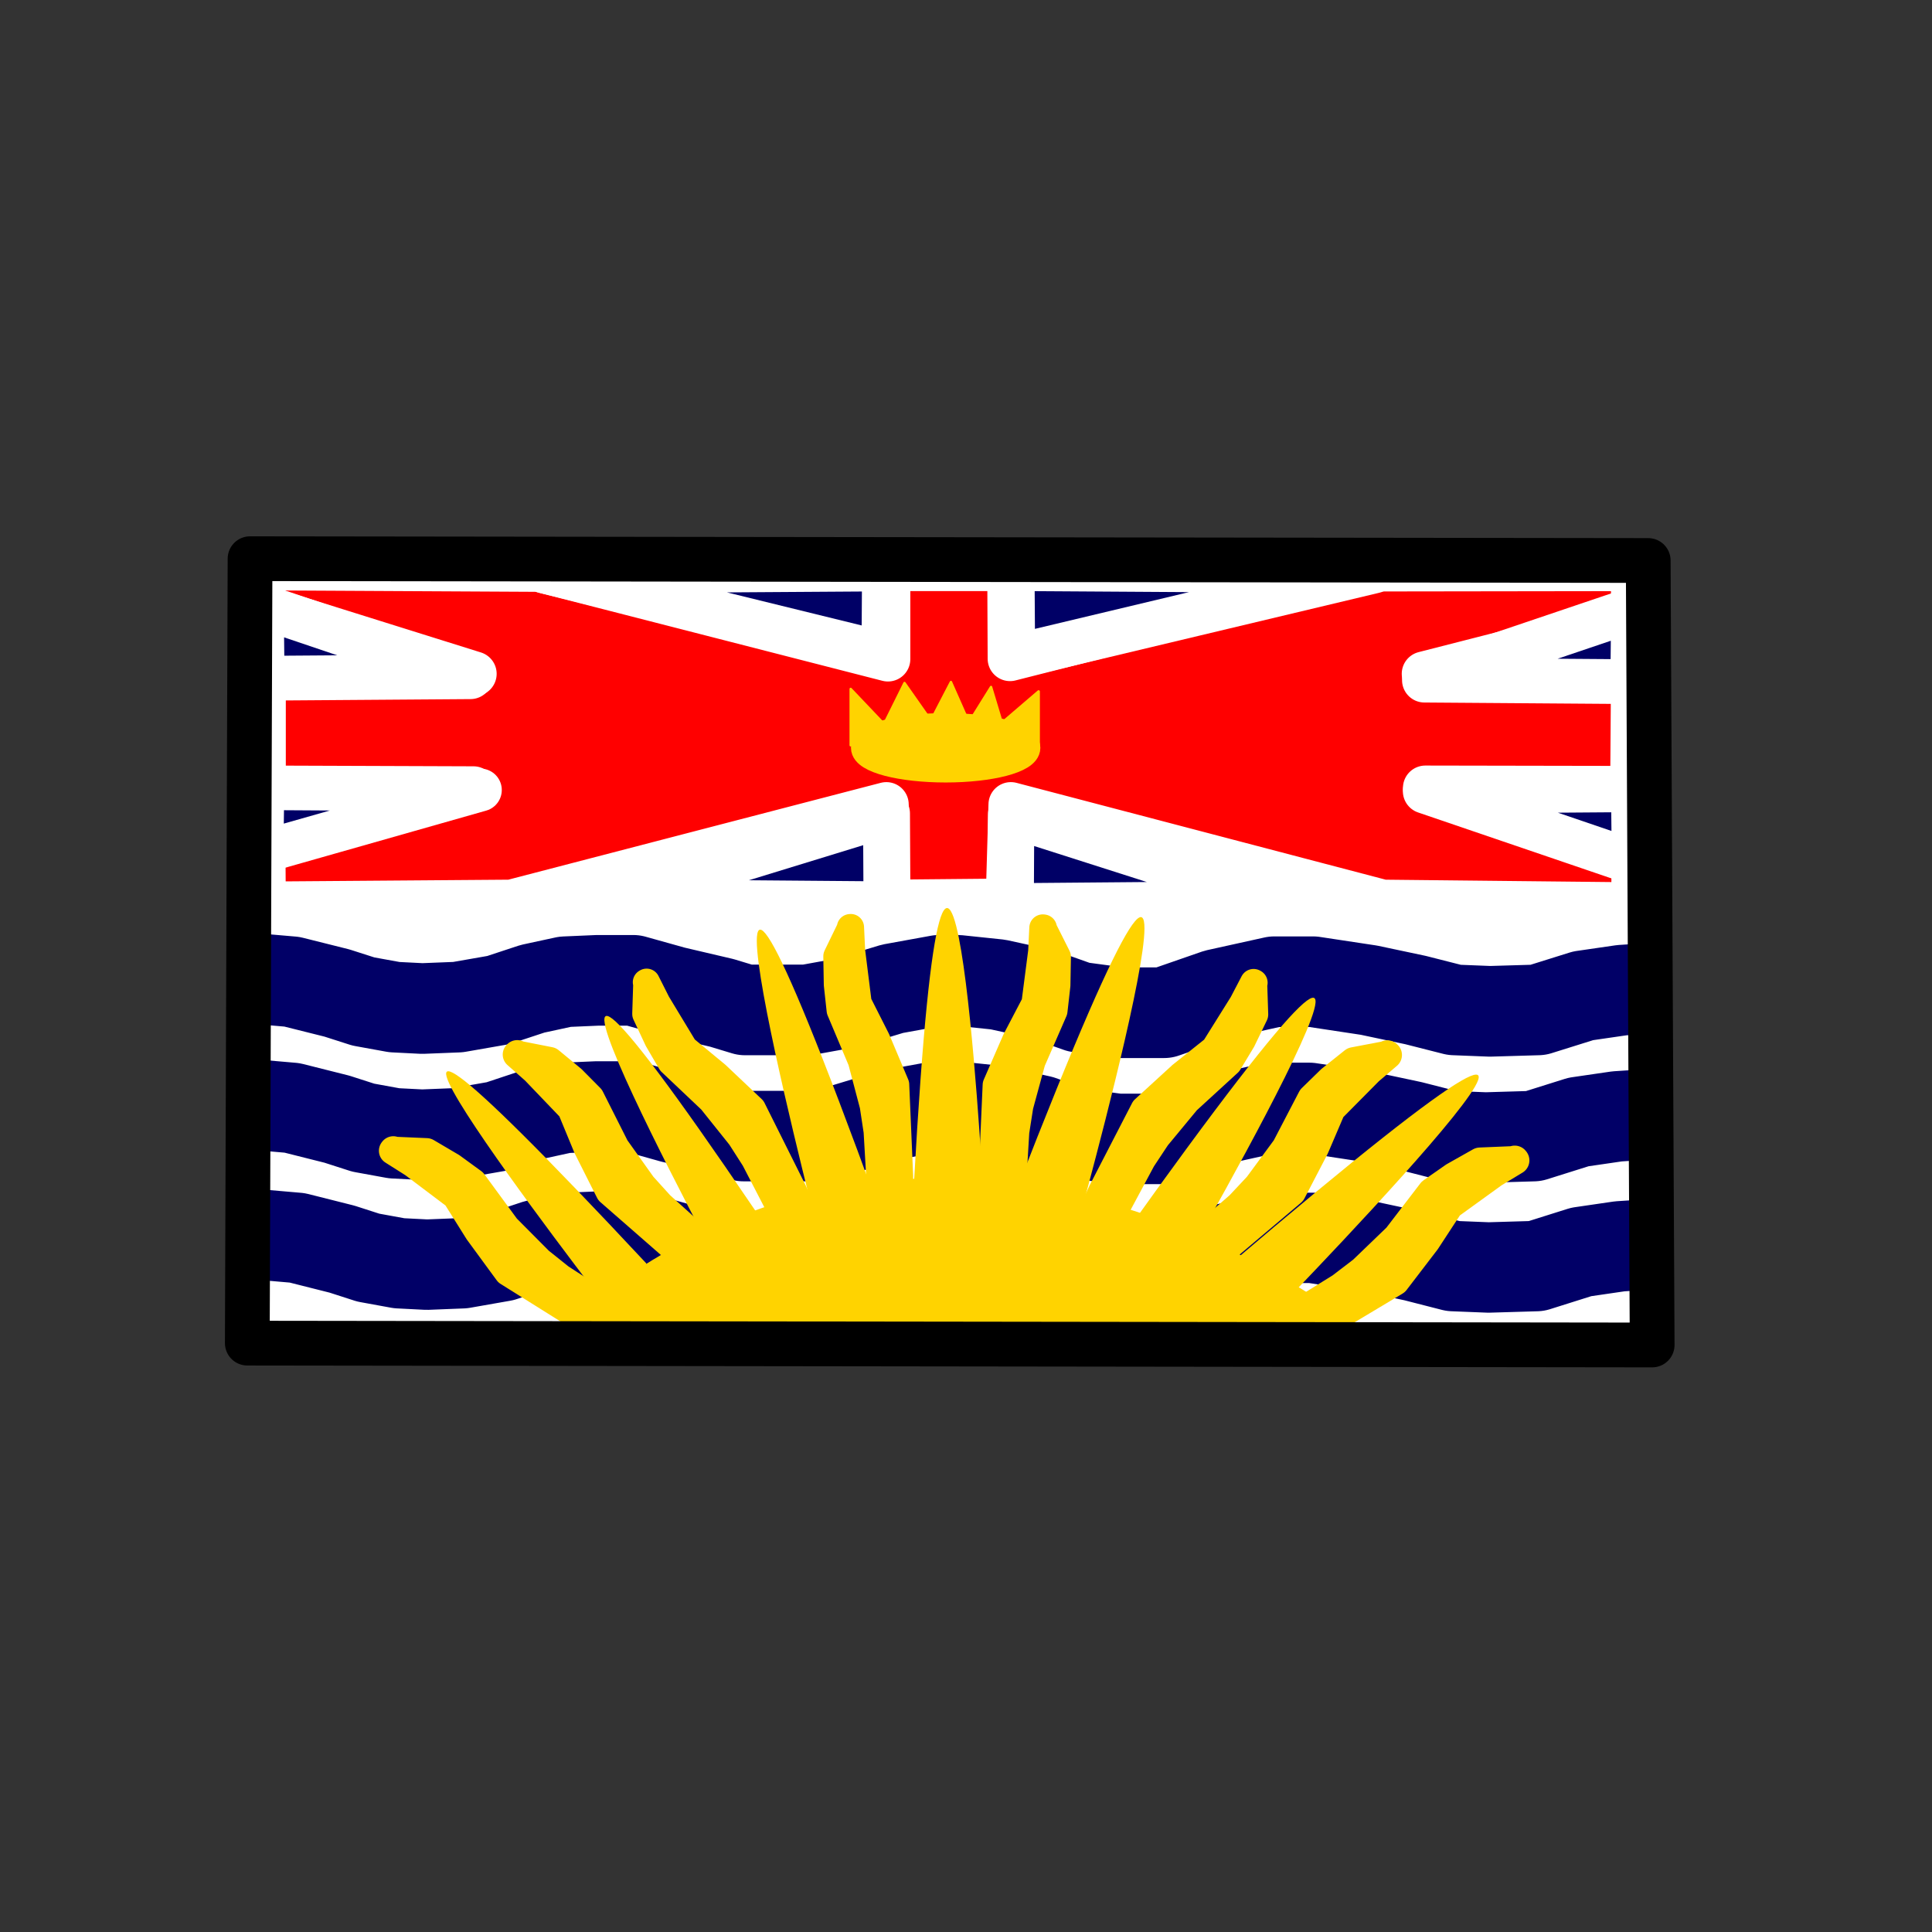 <?xml version="1.0" encoding="UTF-8" standalone="no"?>
<!-- Created with Inkscape (http://www.inkscape.org/) -->

<svg
   width="600"
   height="600"
   viewBox="0 0 158.75 158.75"
   version="1.1"
   id="svg5"
   inkscape:version="1.1.1 (c3084ef, 2021-09-22)"
   sodipodi:docname="bcflag.svg"
   xmlns:inkscape="http://www.inkscape.org/namespaces/inkscape"
   xmlns:sodipodi="http://sodipodi.sourceforge.net/DTD/sodipodi-0.dtd"
   xmlns="http://www.w3.org/2000/svg"
   xmlns:svg="http://www.w3.org/2000/svg">
  <rect x="0" y="0" width="158.75" height="158.75" fill="#333333" stroke="none"/>
  <sodipodi:namedview
     id="namedview7"
     pagecolor="#ffffff"
     bordercolor="#666666"
     borderopacity="1.0"
     inkscape:pageshadow="2"
     inkscape:pageopacity="0.0"
     inkscape:pagecheckerboard="0"
     inkscape:document-units="mm"
     showgrid="false"
     units="px"
     inkscape:snap-nodes="false"
     inkscape:zoom="0.88662317"
     inkscape:cx="351.33302"
     inkscape:cy="301.14259"
     inkscape:window-width="1440"
     inkscape:window-height="748"
     inkscape:window-x="0"
     inkscape:window-y="25"
     inkscape:window-maximized="0"
     inkscape:current-layer="layer1" />
  <defs
     id="defs2" />
  <g
     inkscape:label="Layer 1"
     inkscape:groupmode="layer"
     id="layer1">
    <path
       style="fill:#ffffff;fill-opacity:1;stroke:#000000;stroke-width:0;stroke-linecap:butt;stroke-linejoin:miter;stroke-miterlimit:4;stroke-dasharray:none;stroke-opacity:1"
       d="M 20.742,110.25 135.64,110.843 135.218,46.001 21.164,46.396 Z"
       id="path8422" />
    <path
       style="fill:#ff0000;fill-opacity:1;stroke:#ffffff;stroke-width:3.677;stroke-linecap:butt;stroke-linejoin:round;stroke-miterlimit:4;stroke-dasharray:none;stroke-opacity:1"
       d="m 44.234,46.792 28.727,7.367 v -7.427 h 9.999 l 0.033,7.396 29.041,-7.365 22.177,-0.031 v 4.24 l -17.193,4.394 17.193,0.155 -0.066,9.253 -17.028,-0.031 17.127,4.425 v 5.168 l -20.625,-0.217 -30.559,-8.015 -0.231,7.922 -9.9,0.093 -0.099,-8.015 -30.823,8.015 -20.361,0.155 -0.033,-5.168 17.292,-4.301 -17.259,-0.062 v -9.253 l 17.325,-0.124 -17.391,-5.446 0.066,-3.249 z"
       id="path1191" />
    <path
       style="fill:#000066;fill-opacity:1;stroke:#ffffff;stroke-width:3.712;stroke-linecap:butt;stroke-linejoin:round;stroke-miterlimit:4;stroke-dasharray:none;stroke-opacity:1"
       d="m 72.644,53.755 0.046,-7.02 -27.905,0.184 z"
       id="path1471" />
    <path
       style="fill:#000066;fill-opacity:1;stroke:#ffffff;stroke-width:3.677;stroke-linecap:butt;stroke-linejoin:round;stroke-miterlimit:4;stroke-dasharray:none;stroke-opacity:1"
       d="m 83.216,53.998 -0.049,-7.275 29.758,0.19 z"
       id="path1471-3" />
    <path
       style="fill:#000066;fill-opacity:1;stroke:#ffffff;stroke-width:3.804;stroke-linecap:butt;stroke-linejoin:round;stroke-miterlimit:4;stroke-dasharray:none;stroke-opacity:1"
       d="m 83.084,66.917 -0.038,7.556 23.081,-0.198 z"
       id="path1471-3-7" />
    <path
       style="fill:#000066;fill-opacity:1;stroke:#ffffff;stroke-width:3.855;stroke-linecap:butt;stroke-linejoin:round;stroke-miterlimit:4;stroke-dasharray:none;stroke-opacity:1"
       d="m 72.843,66.844 0.039,7.506 -23.86,-0.196 z"
       id="path1471-3-7-5" />
    <path
       style="fill:#000066;fill-opacity:1;stroke:#ffffff;stroke-width:3.677;stroke-linecap:butt;stroke-linejoin:round;stroke-miterlimit:4;stroke-dasharray:none;stroke-opacity:1"
       d="M 21.542,55.73 38.658,55.606 21.476,49.798 Z"
       id="path6042"
       sodipodi:nodetypes="cccc" />
    <path
       style="fill:#000066;fill-opacity:1;stroke:#ffffff;stroke-width:3.52;stroke-linecap:butt;stroke-linejoin:round;stroke-miterlimit:4;stroke-dasharray:none;stroke-opacity:1"
       d="m 21.598,64.804 17.873,0.11 -17.943,5.099 z"
       id="path6042-0"
       sodipodi:nodetypes="cccc" />
    <path
       style="fill:#000066;fill-opacity:1;stroke:#ffffff;stroke-width:3.677;stroke-linecap:butt;stroke-linejoin:round;stroke-miterlimit:4;stroke-dasharray:none;stroke-opacity:1"
       d="m 134.159,56.011 -17.116,-0.125 17.183,-5.808 z"
       id="path6042-8"
       sodipodi:nodetypes="cccc" />
    <path
       style="fill:#000066;fill-opacity:1;stroke:#ffffff;stroke-width:3.69;stroke-linecap:butt;stroke-linejoin:round;stroke-miterlimit:4;stroke-dasharray:none;stroke-opacity:1"
       d="m 134.219,64.886 -17.102,0.126 17.169,5.855 z"
       id="path6042-8-2"
       sodipodi:nodetypes="cccc" />
    <path
       style="fill:none;stroke:#010067;stroke-width:7.448;stroke-linecap:butt;stroke-linejoin:round;stroke-miterlimit:4;stroke-dasharray:none;stroke-opacity:1"
       d="m 21.31,80.437 2.678,0.232 3.698,0.926 2.168,0.695 2.55,0.463 2.295,0.116 2.933,-0.116 3.315,-0.579 2.805,-0.926 2.678,-0.579 2.678,-0.116 h 2.933 l 3.315,0.926 3.953,0.926 1.913,0.579 h 2.55 2.55 l 3.188,-0.579 3.826,-1.158 3.826,-0.695 h 1.53 l 3.315,0.347 3.698,0.81 2.933,1.042 3.443,0.463 h 3.571 l 4.336,-1.505 4.718,-1.042 h 3.188 l 4.591,0.695 3.826,0.81 3.188,0.81 2.933,0.116 3.953,-0.116 3.698,-1.158 3.188,-0.463 1.785,-0.116"
       id="path6509" />
    <path
       style="fill:none;stroke:#010067;stroke-width:7.435;stroke-linecap:butt;stroke-linejoin:round;stroke-miterlimit:4;stroke-dasharray:none;stroke-opacity:1"
       d="m 21.333,90.803 2.668,0.232 3.684,0.927 2.16,0.695 2.541,0.463 2.287,0.116 2.922,-0.116 3.303,-0.579 2.795,-0.927 2.668,-0.579 2.668,-0.116 h 2.922 l 3.303,0.927 3.938,0.927 1.906,0.579 h 2.541 2.541 l 3.176,-0.579 3.811,-1.158 3.811,-0.695 h 1.524 l 3.303,0.347 3.684,0.811 2.922,1.042 3.43,0.463 h 3.557 l 4.319,-1.506 4.7,-1.042 h 3.176 l 4.573,0.695 3.811,0.811 3.176,0.811 2.922,0.116 3.938,-0.116 3.684,-1.158 3.176,-0.463 1.778,-0.116"
       id="path6509-6" />
    <path
       style="fill:none;stroke:#010067;stroke-width:7.429;stroke-linecap:butt;stroke-linejoin:round;stroke-miterlimit:4;stroke-dasharray:none;stroke-opacity:1"
       d="m 21.764,101.482 2.663,0.232 3.677,0.927 2.155,0.695 2.536,0.463 2.282,0.116 2.916,-0.116 3.297,-0.579 2.789,-0.927 2.663,-0.579 2.663,-0.116 h 2.916 l 3.297,0.927 3.931,0.927 1.902,0.579 h 2.536 2.536 l 3.17,-0.579 3.804,-1.159 3.804,-0.695 h 1.522 l 3.297,0.348 3.677,0.811 2.916,1.043 3.423,0.463 h 3.55 l 4.311,-1.506 4.691,-1.043 h 3.17 l 4.565,0.695 3.804,0.811 3.17,0.811 2.916,0.116 3.931,-0.116 3.677,-1.159 3.17,-0.463 1.775,-0.116"
       id="path6509-8" />
    <path
       style="fill:#ffd300;fill-opacity:1;stroke:#000000;stroke-width:0;stroke-linecap:butt;stroke-linejoin:miter;stroke-miterlimit:4;stroke-dasharray:none;stroke-opacity:1"
       d="m 45.198,109.855 c 32.677,-29.456 67.674,0.198 67.674,0.198 z"
       id="path7301" />
    <path
       style="fill:#ffd300;fill-opacity:1;stroke:#ffd300;stroke-width:2.344;stroke-linecap:butt;stroke-linejoin:round;stroke-miterlimit:4;stroke-dasharray:none;stroke-opacity:1"
       d="m 105.902,108.409 4.27,-2.651 1.782,-1.364 2.845,-2.739 2.843,-3.711 1.824,-1.273 2.145,-1.21 2.873,-0.119 -0.021,-0.037 0.034,0.044 -1.752,1.061 -3.65,2.637 -1.91,2.921 -2.54,3.318 -6.787,4.068 -1.108,0.599 -0.773,-1.242 z"
       id="path11414-6-8-5-8-3"
       sodipodi:nodetypes="cccccccccccccccccc" />
    <path
       style="fill:#ffd300;fill-opacity:1;stroke:#ffd300;stroke-width:2.3;stroke-linecap:butt;stroke-linejoin:round;stroke-miterlimit:4;stroke-dasharray:none;stroke-opacity:1"
       d="m 50.135,107.654 -4.099,-2.659 -1.711,-1.368 -2.731,-2.747 -2.729,-3.722 -1.751,-1.277 -2.06,-1.213 -2.758,-0.119 0.021,-0.037 -0.033,0.044 1.681,1.064 3.504,2.645 1.834,2.929 2.438,3.328 6.515,4.08 1.063,0.6 0.742,-1.246 z"
       id="path11414-6-8-5-8"
       sodipodi:nodetypes="cccccccccccccccccc" />
    <path
       style="fill:none;stroke:#000000;stroke-width:3.677;stroke-linecap:butt;stroke-linejoin:round;stroke-miterlimit:4;stroke-dasharray:none;stroke-opacity:1"
       d="m 20.546,45.907 -0.225,64.456 115.435,0.152 -0.324,-64.46 z"
       id="path7200" />
    <path
       style="fill:#ffd300;fill-opacity:1;stroke:#000000;stroke-width:0;stroke-linecap:butt;stroke-linejoin:miter;stroke-miterlimit:4;stroke-dasharray:none;stroke-opacity:1"
       d="m 75.101,97.165 c 2.823,-50.743 5.646,0 5.646,0 z"
       id="path8523" />
    <path
       style="fill:#ffd300;fill-opacity:1;stroke:#000000;stroke-width:0;stroke-linecap:butt;stroke-linejoin:miter;stroke-miterlimit:4;stroke-dasharray:none;stroke-opacity:1"
       d="m 83.438,98.025 c 20.144,-51.904 5.392,1.57 5.392,1.57 z"
       id="path8523-5" />
    <path
       style="fill:#ffd300;fill-opacity:1;stroke:#000000;stroke-width:0;stroke-linecap:butt;stroke-linejoin:miter;stroke-miterlimit:4;stroke-dasharray:none;stroke-opacity:1"
       d="M 72.12,99.056 C 53.244,47.152 67.067,100.626 67.067,100.626 Z"
       id="path8523-5-3" />
    <path
       style="fill:#ffd300;fill-opacity:1;stroke:#000000;stroke-width:0;stroke-linecap:butt;stroke-linejoin:miter;stroke-miterlimit:4;stroke-dasharray:none;stroke-opacity:1"
       d="m 64.749,103.469 c -31.066,-46.461 -4.533,2.615 -4.533,2.615 z"
       id="path8523-5-3-5" />
    <path
       style="fill:#ffd300;fill-opacity:1;stroke:#000000;stroke-width:0;stroke-linecap:butt;stroke-linejoin:miter;stroke-miterlimit:4;stroke-dasharray:none;stroke-opacity:1"
       d="m 92.01,101.975 c 33.124,-46.461 4.834,2.615 4.834,2.615 z"
       id="path8523-5-3-5-2" />
    <path
       style="fill:#ffd300;fill-opacity:1;stroke:#000000;stroke-width:0;stroke-linecap:butt;stroke-linejoin:miter;stroke-miterlimit:4;stroke-dasharray:none;stroke-opacity:1"
       d="m 100.802,104.112 c 44.11,-37.584 4.017,3.632 4.017,3.632 z"
       id="path8523-5-3-5-2-5" />
    <path
       style="fill:#ffd300;fill-opacity:1;stroke:#000000;stroke-width:0;stroke-linecap:butt;stroke-linejoin:miter;stroke-miterlimit:4;stroke-dasharray:none;stroke-opacity:1"
       d="m 53.129,103.836 c -35.092,-37.584 -3.196,3.632 -3.196,3.632 z"
       id="path8523-5-3-5-2-5-3" />
    <path
       style="fill:#ffd300;fill-opacity:1;stroke:#ffd300;stroke-width:2.217;stroke-linecap:butt;stroke-linejoin:round;stroke-miterlimit:4;stroke-dasharray:none;stroke-opacity:1"
       d="m 83.183,97.761 0.285,-4.767 0.333,-2.119 0.999,-3.664 1.808,-4.149 0.239,-2.107 0.042,-2.334 -1.192,-2.373 0.041,-0.001 -0.052,-0.006 -0.095,1.942 -0.552,4.261 -1.57,3.001 -1.617,3.708 -0.333,7.504 v 1.192 h 1.379 z"
       id="path11414-6"
       sodipodi:nodetypes="cccccccccccccccccc" />
    <path
       style="fill:#ffd300;fill-opacity:1;stroke:#ffd300;stroke-width:2.335;stroke-linecap:butt;stroke-linejoin:round;stroke-miterlimit:4;stroke-dasharray:none;stroke-opacity:1"
       d="m 98.147,102.282 3.709,-3.237 1.503,-1.605 2.299,-3.119 2.125,-4.079 1.559,-1.522 1.885,-1.506 2.79,-0.532 -0.028,-0.034 0.041,0.038 -1.526,1.302 -3.105,3.134 -1.352,3.163 -1.897,3.647 -5.92,5.001 -0.978,0.751 -0.976,-1.117 z"
       id="path11414-6-8"
       sodipodi:nodetypes="cccccccccccccccccc" />
    <path
       style="fill:#ffd300;fill-opacity:1;stroke:#ffd300;stroke-width:2.217;stroke-linecap:butt;stroke-linejoin:round;stroke-miterlimit:4;stroke-dasharray:none;stroke-opacity:1"
       d="m 91.579,99.536 2.285,-4.267 1.204,-1.82 2.471,-2.988 3.419,-3.132 1.113,-1.844 1.029,-2.126 -0.086,-2.622 0.038,0.014 -0.045,-0.025 -0.911,1.746 -2.315,3.703 -2.714,2.168 -3.057,2.798 -3.489,6.76 -0.506,1.093 1.266,0.515 z"
       id="path11414-6-0"
       sodipodi:nodetypes="cccccccccccccccccc" />
    <path
       style="fill:#ffd300;fill-opacity:1;stroke:#ffd300;stroke-width:2.183;stroke-linecap:butt;stroke-linejoin:round;stroke-miterlimit:4;stroke-dasharray:none;stroke-opacity:1"
       d="m 72.328,97.737 -0.276,-4.773 -0.322,-2.121 -0.967,-3.668 -1.75,-4.154 -0.231,-2.109 -0.041,-2.337 1.154,-2.376 -0.039,-0.001 0.05,-0.006 0.092,1.945 0.535,4.266 1.52,3.005 1.566,3.712 0.322,7.513 v 1.193 h -1.336 z"
       id="path11414-6-88"
       sodipodi:nodetypes="cccccccccccccccccc" />
    <path
       style="fill:#ffd300;fill-opacity:1;stroke:#ffd300;stroke-width:2.3;stroke-linecap:butt;stroke-linejoin:round;stroke-miterlimit:4;stroke-dasharray:none;stroke-opacity:1"
       d="m 57.838,102.264 -3.591,-3.241 -1.455,-1.607 -2.226,-3.122 -2.058,-4.084 -1.51,-1.524 -1.825,-1.507 -2.702,-0.532 0.027,-0.034 -0.04,0.038 1.478,1.303 3.006,3.138 1.309,3.167 1.837,3.651 5.733,5.007 0.947,0.752 0.945,-1.118 z"
       id="path11414-6-8-5"
       sodipodi:nodetypes="cccccccccccccccccc" />
    <path
       style="fill:#ffd300;fill-opacity:1;stroke:#ffd300;stroke-width:2.183;stroke-linecap:butt;stroke-linejoin:round;stroke-miterlimit:4;stroke-dasharray:none;stroke-opacity:1"
       d="m 64.197,99.514 -2.212,-4.272 -1.166,-1.822 -2.393,-2.992 -3.311,-3.136 -1.078,-1.846 -0.996,-2.128 0.084,-2.625 -0.037,0.014 0.043,-0.025 0.882,1.748 2.241,3.708 2.628,2.171 2.96,2.802 3.379,6.768 0.49,1.095 -1.225,0.515 z"
       id="path11414-6-0-4"
       sodipodi:nodetypes="cccccccccccccccccc" />
    <ellipse
       style="fill:#ffd300;fill-opacity:1;fill-rule:evenodd;stroke:#ffd300;stroke-width:2.206;stroke-linecap:round;stroke-linejoin:round;stroke-miterlimit:4;stroke-dasharray:none;stroke-opacity:1;paint-order:stroke fill markers"
       id="path13207"
       cx="77.704"
       cy="61.445"
       rx="6.678"
       ry="1.748" />
    <path
       style="fill:#ffd300;fill-opacity:1;stroke:#ffd300;stroke-width:0.195;stroke-linecap:butt;stroke-linejoin:round;stroke-miterlimit:4;stroke-dasharray:none;stroke-opacity:1"
       d="m 69.899,61.242 v -4.635 l 3.556,3.741 z"
       id="path13242" />
    <path
       style="fill:#ffd300;fill-opacity:1;stroke:#ffd300;stroke-width:0.215;stroke-linecap:butt;stroke-linejoin:round;stroke-miterlimit:4;stroke-dasharray:none;stroke-opacity:1"
       d="m 85.34,61.435 v -4.616 l -4.346,3.725 z"
       id="path13242-4" />
    <path
       style="fill:#ffd300;fill-opacity:1;stroke:#ffd300;stroke-width:0.195;stroke-linecap:butt;stroke-linejoin:round;stroke-miterlimit:4;stroke-dasharray:none;stroke-opacity:1"
       d="M 82.387,59.615 81.433,56.444 79.612,59.371 78.137,56.037 76.49,59.209 74.322,56.118 72.587,59.615 Z"
       id="path13829" />
  </g>
</svg>
